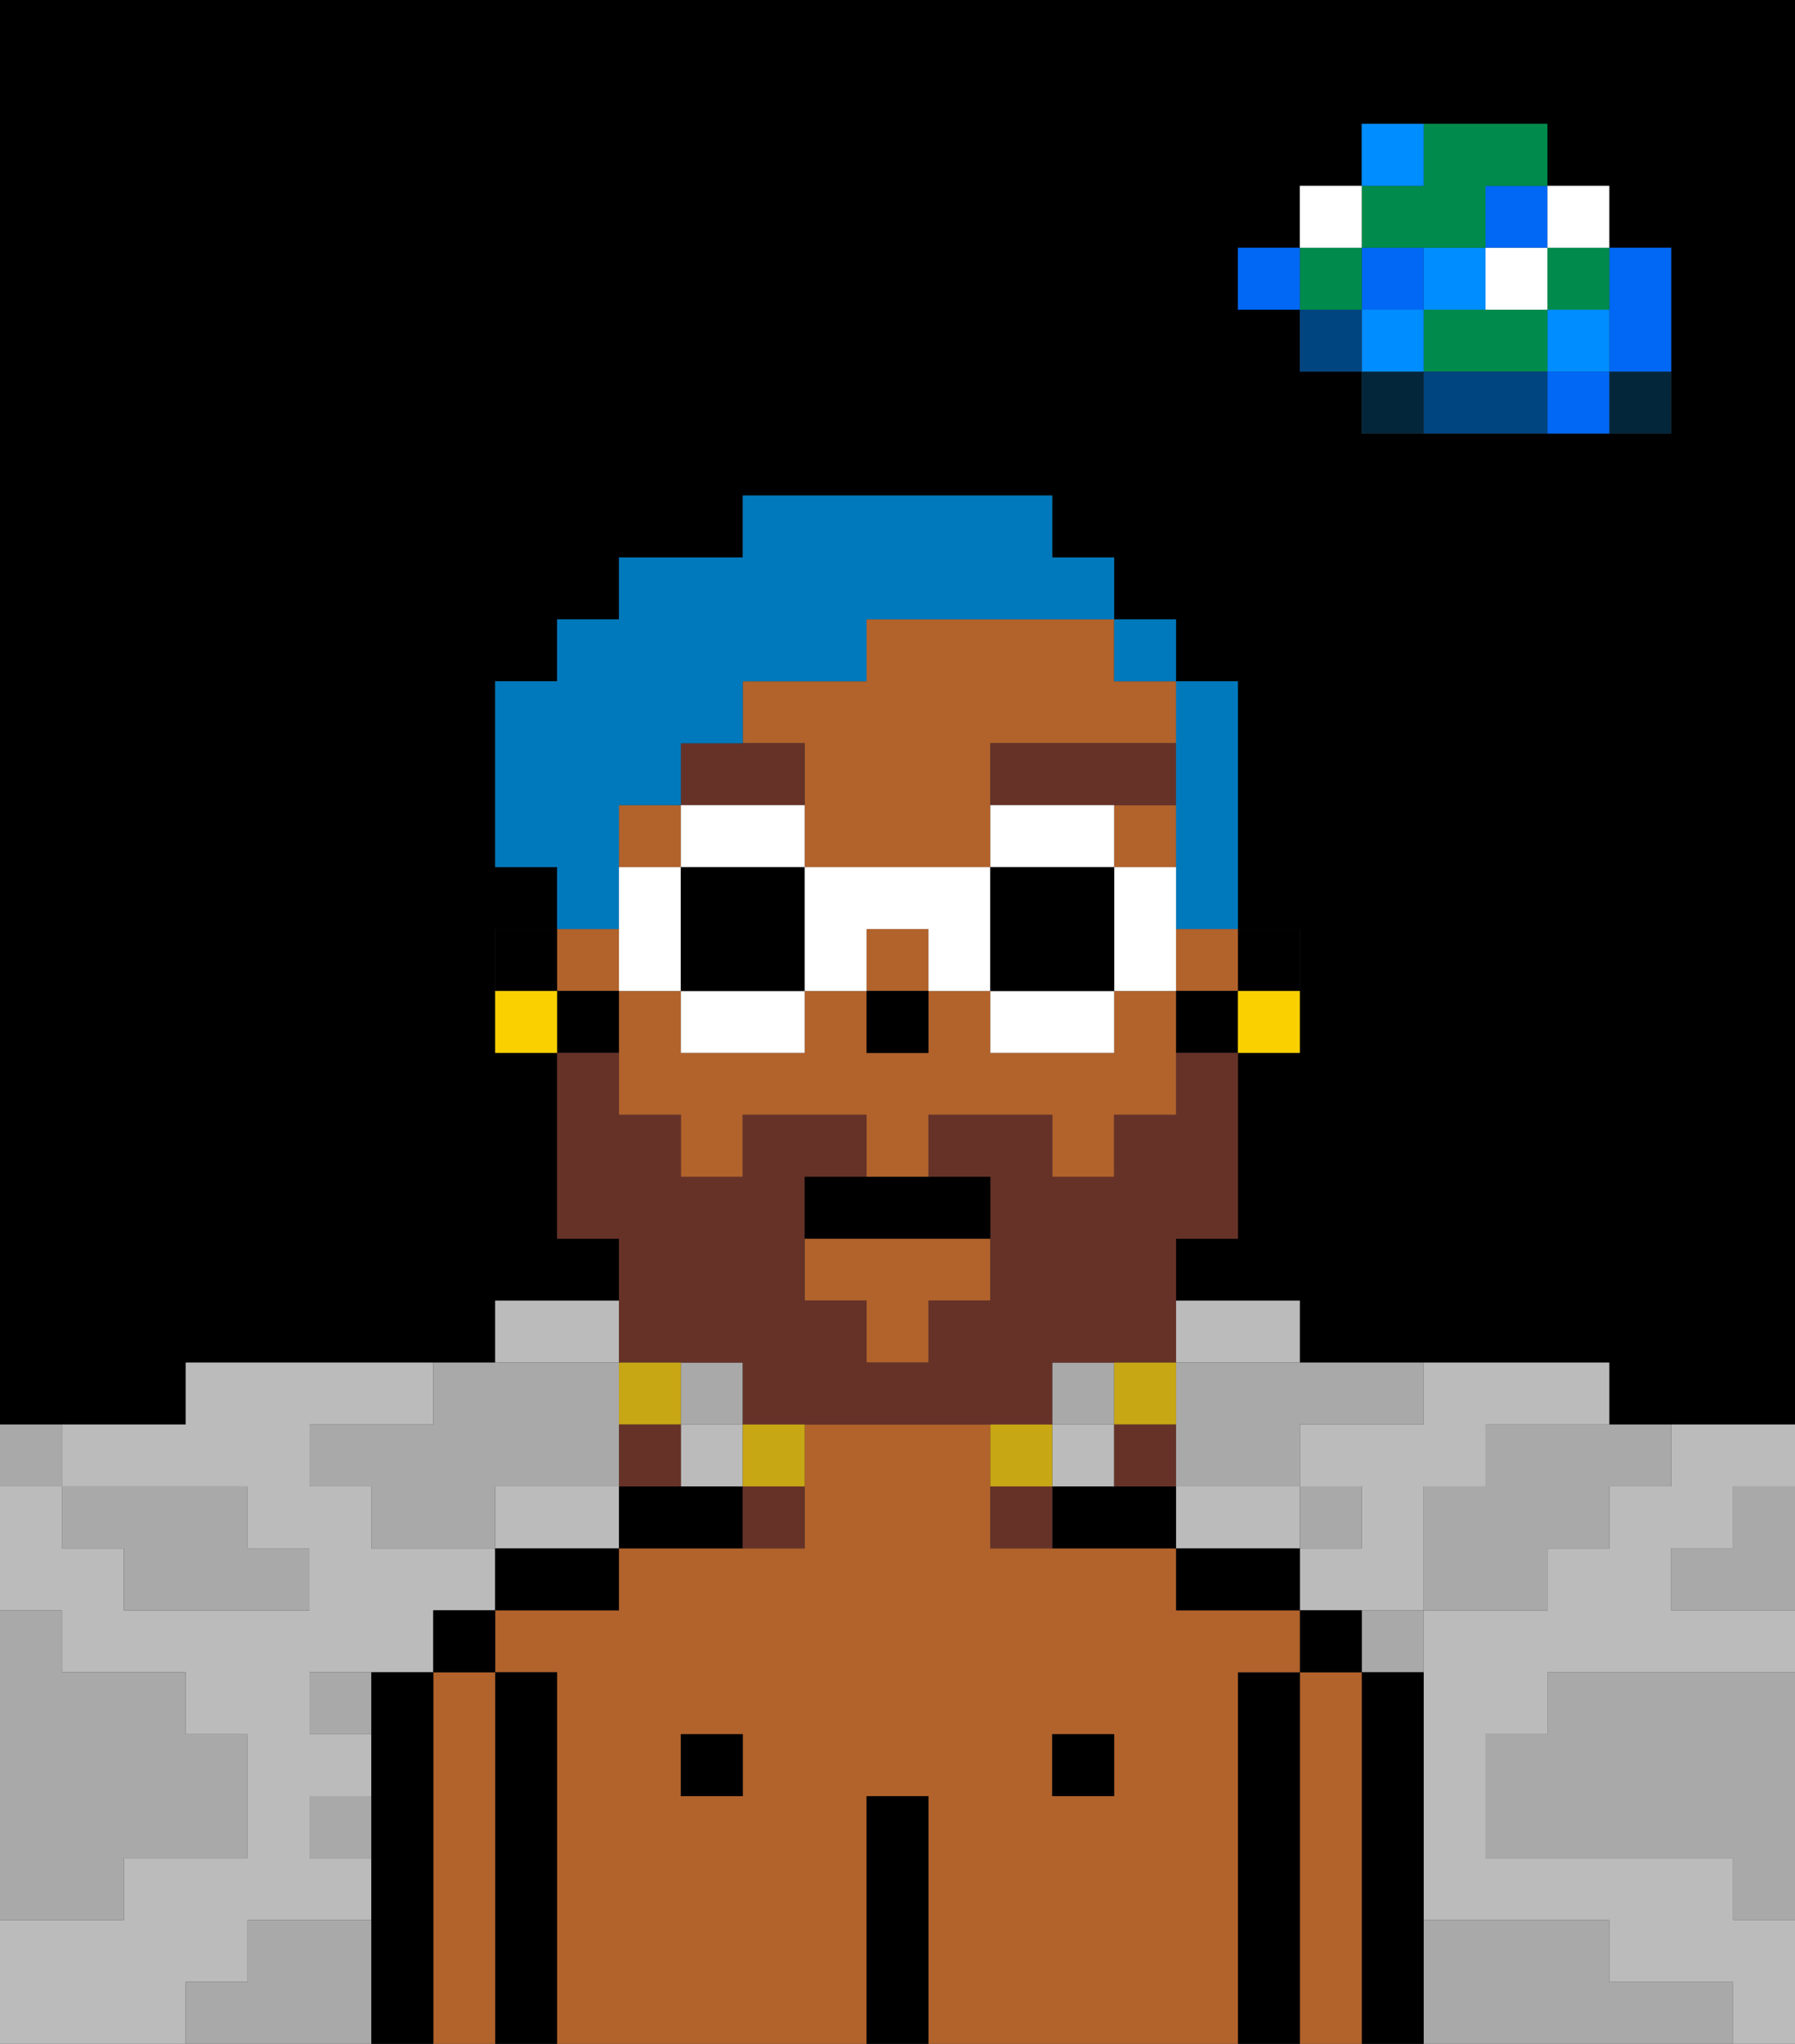 <svg xmlns="http://www.w3.org/2000/svg" viewBox="0 0 29 33"><rect x="0" y="0" width="29" height="33" fill="#333333" stroke="none"/><defs><style>polygon,rect,path{shape-rendering:crispedges;}polygon,rect,path{shape-rendering:crispedges;}.kb235-1{fill:#a9a9a9;}.kb235-2{fill:#bbbbbb;}.kb235-3{fill:#04263a;}.kb235-4{fill:#0068f5;}.kb235-5{fill:#008dff;}.kb235-6{fill:#008b4c;}.kb235-7{fill:#ffffff;}.kb235-8{fill:#004480;}.kb235-9{fill:#000000;}.kb235-10{fill:#b2622b;}.kb235-11{fill:#663228;}.kb235-12{fill:#663228;}.kb235-13{fill:#c8a715;}.kb235-14{fill:#0079bc;}.kb235-15{fill:#fad000;}</style></defs><polygon class="kb235-1" points="28 25 27 25 27 26 28 26 29 26 29 25 29 24 28 24 28 25"/><path class="kb235-9" d="M27,0H0V23H3V22H8V21h2V20H9V17H8V15H9V14H8V11H9V10h1V9h2V8h5V9h1v1h1v1h1v4h1v2H20v3H19v1h2v1h5v1h3V0H27Zm0,5V7H22V6H21V5H20V4h1V3h1V2h3V3h1V4h1Z"/><polygon class="kb235-1" points="27 32 26 32 26 31 25 31 24 31 23 31 23 32 23 33 24 33 25 33 26 33 27 33 28 33 28 32 27 32"/><polygon class="kb235-1" points="27 27 26 27 25 27 25 28 24 28 24 29 24 30 25 30 26 30 27 30 28 30 28 31 29 31 29 30 29 29 29 28 29 27 28 27 27 27"/><polygon class="kb235-2" points="22 23 21 23 21 24 22 24 22 25 21 25 21 26 22 26 23 26 23 25 23 24 24 24 24 23 25 23 26 23 26 22 25 22 24 22 23 22 23 23 22 23"/><path class="kb235-2" d="M11,24h1V23H11Z"/><path class="kb235-2" d="M27,23v1H26v1H25v1H23v5h3v1h2v1h1V31H28V30H24V28h1V27h4V26H27V25h1V24h1V23H27Z"/><path class="kb235-2" d="M4,32V31H6V30H5V29H6V28H5V27H7V26H8V25H6V24H5V23H7V22H3v1H1v1H4v1H5v1H2V25H1V24H0v2H1v1H3v1H4v2H2v1H0v2H3V32Z"/><path class="kb235-2" d="M10,22V21H8v1h2Z"/><path class="kb235-2" d="M20,22h1V21H19v1Z"/><path class="kb235-2" d="M9,24H8v1h2V24Z"/><path class="kb235-2" d="M18,24V23H17v1Z"/><path class="kb235-2" d="M21,24H19v1h2Z"/><rect class="kb235-3" x="26" y="6" width="1" height="1"/><polygon class="kb235-4" points="26 5 26 6 27 6 27 5 27 4 26 4 26 5"/><rect class="kb235-4" x="25" y="6" width="1" height="1"/><rect class="kb235-5" x="25" y="5" width="1" height="1"/><rect class="kb235-6" x="25" y="4" width="1" height="1"/><rect class="kb235-7" x="25" y="3" width="1" height="1"/><polygon class="kb235-1" points="24 23 24 24 23 24 23 25 23 26 24 26 25 26 25 25 26 25 26 24 27 24 27 23 26 23 25 23 24 23"/><polygon class="kb235-6" points="24 5 23 5 23 6 24 6 25 6 25 5 24 5"/><rect class="kb235-7" x="24" y="4" width="1" height="1"/><rect class="kb235-4" x="24" y="3" width="1" height="1"/><polygon class="kb235-8" points="24 6 23 6 23 7 24 7 25 7 25 6 24 6"/><rect class="kb235-5" x="23" y="4" width="1" height="1"/><rect class="kb235-1" x="22" y="26" width="1" height="1"/><rect class="kb235-3" x="22" y="6" width="1" height="1"/><rect class="kb235-5" x="22" y="5" width="1" height="1"/><rect class="kb235-4" x="22" y="4" width="1" height="1"/><polygon class="kb235-6" points="23 4 24 4 24 3 25 3 25 2 24 2 23 2 23 3 22 3 22 4 23 4"/><rect class="kb235-5" x="22" y="2" width="1" height="1"/><rect class="kb235-1" x="21" y="24" width="1" height="1"/><rect class="kb235-8" x="21" y="5" width="1" height="1"/><rect class="kb235-6" x="21" y="4" width="1" height="1"/><rect class="kb235-7" x="21" y="3" width="1" height="1"/><rect class="kb235-4" x="20" y="4" width="1" height="1"/><path class="kb235-1" d="M19,22v2h2V23h2V22H19Z"/><path class="kb235-1" d="M18,22H17v1h1Z"/><path class="kb235-1" d="M5,28H6V27H5Z"/><path class="kb235-1" d="M12,23V22H11v1Z"/><path class="kb235-1" d="M6,23H5v1H6v1H8V24h2V22H7v1Z"/><polygon class="kb235-1" points="6 31 5 31 4 31 4 32 3 32 3 33 4 33 5 33 6 33 6 32 6 31"/><rect class="kb235-1" x="5" y="29" width="1" height="1"/><polygon class="kb235-1" points="2 31 2 30 3 30 4 30 4 29 4 28 3 28 3 27 2 27 1 27 1 26 0 26 0 27 0 28 0 29 0 30 0 31 1 31 2 31"/><polygon class="kb235-1" points="2 25 2 26 3 26 4 26 5 26 5 25 4 25 4 24 3 24 2 24 1 24 1 25 2 25"/><rect class="kb235-1" y="23" width="1" height="1"/><path class="kb235-9" d="M23,31V27H22v6h1V31Z"/><path class="kb235-10" d="M22,30V27H21v6h1V30Z"/><rect class="kb235-9" x="21" y="26" width="1" height="1"/><path class="kb235-9" d="M21,31V27H20v6h1V31Z"/><path class="kb235-10" d="M20,31V27h1V26H19V25H16V23H13v2H10v1H8v1H9v6h5V29h1v4h5Zm-8-2H11V28h1Zm6,0H17V28h1Z"/><path class="kb235-9" d="M19,25v1h2V25Z"/><rect class="kb235-9" x="17" y="28" width="1" height="1"/><path class="kb235-9" d="M18,24H17v1h2V24Z"/><path class="kb235-9" d="M15,31V29H14v4h1V31Z"/><rect class="kb235-9" x="11" y="28" width="1" height="1"/><path class="kb235-9" d="M11,24H10v1h2V24Z"/><path class="kb235-9" d="M8,26h2V25H8Z"/><path class="kb235-9" d="M9,31V27H8v6H9V31Z"/><path class="kb235-10" d="M8,27H7v6H8V27Z"/><rect class="kb235-9" x="7" y="26" width="1" height="1"/><path class="kb235-9" d="M7,29V27H6v6H7V29Z"/><path class="kb235-9" d="M21,16V15H20v1Z"/><rect class="kb235-10" x="9" y="15" width="1" height="1"/><rect class="kb235-10" x="19" y="15" width="1" height="1"/><path class="kb235-10" d="M18,16v1H16V16H15v1H14V16H13v1H11V16H10v2h1v1h1V18h2v1h1V18h2v1h1V18h1V16Z"/><rect class="kb235-10" x="18" y="13" width="1" height="1"/><rect class="kb235-10" x="14" y="15" width="1" height="1"/><rect class="kb235-10" x="10" y="13" width="1" height="1"/><polygon class="kb235-10" points="13 21 14 21 14 22 15 22 15 21 16 21 16 20 13 20 13 21"/><path class="kb235-10" d="M14,10v1H12v1h1v2h3V12h3V11H18V10H14Z"/><path class="kb235-9" d="M19,16v1h1V16Z"/><path class="kb235-9" d="M10,16H9v1h1Z"/><path class="kb235-9" d="M9,15H8v1H9Z"/><rect class="kb235-9" x="14" y="16" width="1" height="1"/><path class="kb235-11" d="M13,12H11v1h2Z"/><path class="kb235-11" d="M19,13V12H16v1h3Z"/><path class="kb235-12" d="M11,22h1v1h5V22h2V20h1V17H19v1H18v1H17V18H15v1h1v2H15v1H14V21H13V19h1V18H12v1H11V18H10V17H9v3h1v2Z"/><path class="kb235-13" d="M19,23V22H18v1Z"/><path class="kb235-12" d="M18,24h1V23H18Z"/><path class="kb235-13" d="M17,23H16v1h1Z"/><path class="kb235-12" d="M16,24v1h1V24Z"/><path class="kb235-13" d="M12,24h1V23H12Z"/><path class="kb235-12" d="M12,25h1V24H12Z"/><path class="kb235-13" d="M11,22H10v1h1Z"/><path class="kb235-12" d="M11,23H10v1h1Z"/><path class="kb235-9" d="M13,19v1h3V19H13Z"/><path class="kb235-14" d="M19,13v2h1V11H19v2Z"/><rect class="kb235-14" x="18" y="10" width="1" height="1"/><path class="kb235-14" d="M10,14V13h1V12h1V11h2V10h4V9H17V8H12V9H10v1H9v1H8v3H9v1h1Z"/><path class="kb235-15" d="M20,17h1V16H20Z"/><path class="kb235-15" d="M8,16v1H9V16Z"/><path class="kb235-7" d="M12,14h1V13H11v1Z"/><path class="kb235-7" d="M11,17h2V16H11Z"/><polygon class="kb235-7" points="11 15 11 14 10 14 10 15 10 16 11 16 11 15"/><path class="kb235-9" d="M11,14v2h2V14H11Z"/><path class="kb235-7" d="M18,15v1h1V14H18Z"/><path class="kb235-7" d="M18,13H16v1h2Z"/><path class="kb235-7" d="M16,17h2V16H16Z"/><path class="kb235-7" d="M14,16V15h1v1h1V14H13v2Z"/><path class="kb235-9" d="M18,16V14H16v2Z"/></svg>